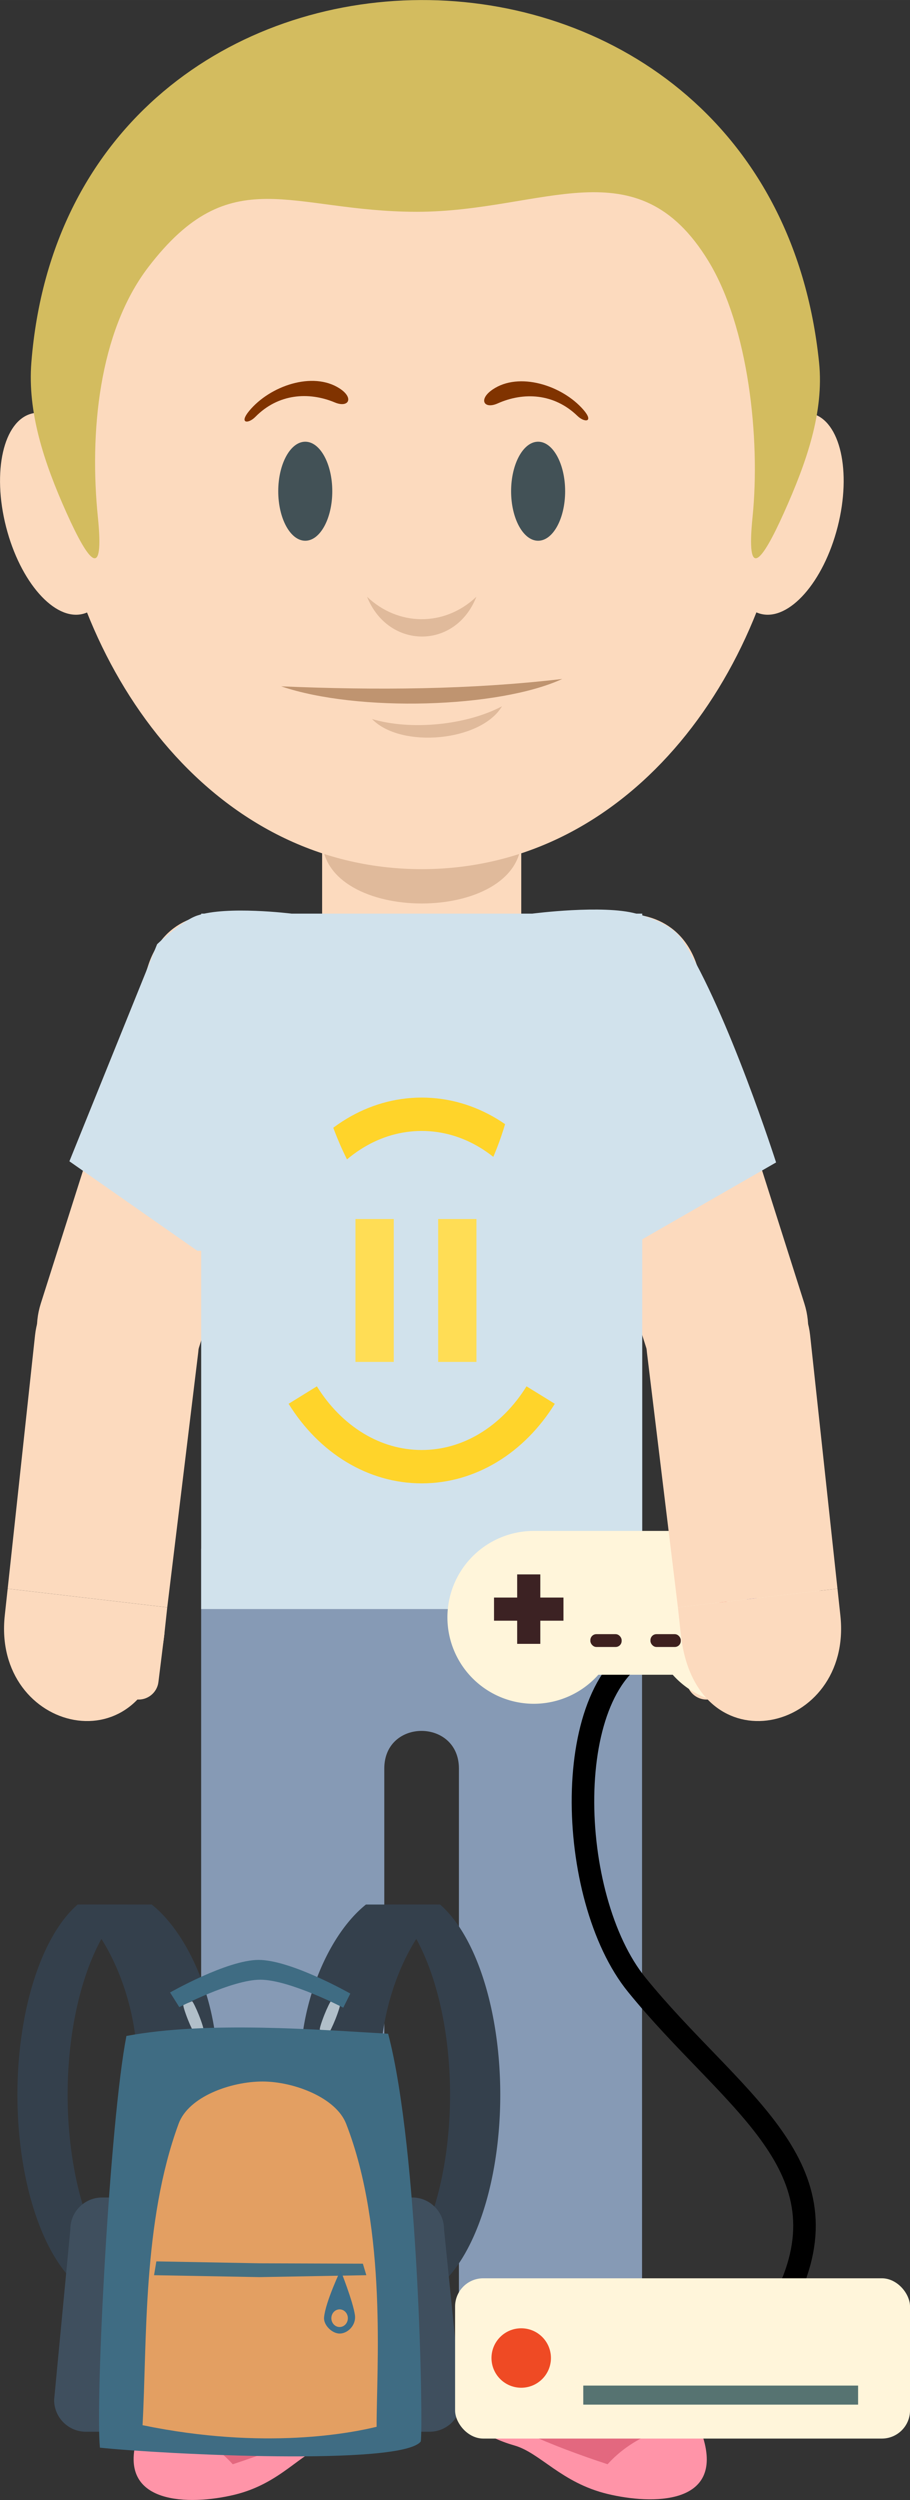 <?xml version="1.0" encoding="UTF-8" standalone="no"?>
<!-- Created with Inkscape (http://www.inkscape.org/) -->

<svg
   xmlns:dc="http://purl.org/dc/elements/1.1/"
   xmlns:cc="http://creativecommons.org/ns#"
   xmlns:rdf="http://www.w3.org/1999/02/22-rdf-syntax-ns#"
   xmlns:svg="http://www.w3.org/2000/svg"
   xmlns="http://www.w3.org/2000/svg"
   xmlns:sodipodi="http://sodipodi.sourceforge.net/DTD/sodipodi-0.dtd"
   xmlns:inkscape="http://www.inkscape.org/namespaces/inkscape"
   width="23.885mm"
   height="65.617mm"
   viewBox="0 0 84.632 232.5"
   id="svg10614"
   version="1.1"
   inkscape:version="0.92.1 r"
   sodipodi:docname="david.svg">
  <rect x="0" y="0" width="84.632" height="232.5" fill="#333333" stroke="none"/>
  <defs
     id="defs10616" />
  <sodipodi:namedview
     id="base"
     pagecolor="#ffffff"
     bordercolor="#666666"
     borderopacity="1.0"
     inkscape:pageopacity="0.0"
     inkscape:pageshadow="2"
     inkscape:zoom="1.4"
     inkscape:cx="-92.183231"
     inkscape:cy="130.49322"
     inkscape:document-units="px"
     inkscape:current-layer="layer1"
     showgrid="false"
     fit-margin-top="0"
     fit-margin-left="0"
     fit-margin-right="0"
     fit-margin-bottom="0"
     inkscape:window-width="1366"
     inkscape:window-height="699"
     inkscape:window-x="0"
     inkscape:window-y="32"
     inkscape:window-maximized="1" />
  <g
     inkscape:label="Capa 1"
     inkscape:groupmode="layer"
     id="layer1"
     transform="translate(-538.682,-347.18)">
    <g
       id="g1101"
       transform="matrix(1.6,0,0,1.6,-323.209,-347.808)"
       style="stroke-width:0.625"
       inkscape:export-xdpi="96"
       inkscape:export-ydpi="96">
      <g
         transform="matrix(0.551,0,0,-0.551,563.194,436.178)"
         id="g324"
         style="stroke-width:1.417">
        <path
           inkscape:connector-curvature="0"
           id="path326"
           style="fill:#aa7764;fill-opacity:1;fill-rule:evenodd;stroke:none;stroke-width:1.417"
           d="M 0,0 C -59.267,0 -44.986,-78.557 0,-78.557 44.987,-78.557 59.266,0 0,0" />
      </g>
      <g
         transform="matrix(0.551,0,0,-0.551,552.766,568.236)"
         id="g328"
         style="stroke-width:1.417">
        <path
           inkscape:connector-curvature="0"
           id="path330"
           style="fill:#e3687f;fill-opacity:1;fill-rule:evenodd;stroke:none;stroke-width:1.417"
           d="m 0,0 c -4.135,-6.159 -9.645,-9.702 -11.021,-14.145 -2.222,-7.175 5.778,-7.182 10.484,-5.832 4.409,1.266 6.832,4.226 9.38,4.961 6.572,1.896 6.74,5.785 4.082,15.016 C 10.266,9.231 3.328,5.763 0,0" />
      </g>
      <g
         transform="matrix(0.551,0,0,-0.551,573.46,568.236)"
         id="g332"
         style="stroke-width:1.417">
        <path
           inkscape:connector-curvature="0"
           id="path334"
           style="fill:#e3687f;fill-opacity:1;fill-rule:evenodd;stroke:none;stroke-width:1.417"
           d="m 0,0 c 4.135,-6.159 9.643,-9.702 11.019,-14.145 2.265,-7.311 -6.168,-7.089 -10.747,-5.735 -4.337,1.283 -6.588,4.135 -9.115,4.864 -6.572,1.896 -6.742,5.785 -4.083,15.016 2.659,9.231 9.598,5.763 12.926,0" />
      </g>
      <g
         transform="matrix(0.551,0,0,-0.551,550.374,524.387)"
         id="g336"
         style="stroke-width:1.417">
        <path
           inkscape:connector-curvature="0"
           id="path338"
           style="fill:#869ab5;fill-opacity:1;fill-rule:evenodd;stroke:none;stroke-width:1.417"
           d="M 0,0 H 46.511 V -84.693 H 27.193 v 61.504 c 0,5.277 -7.873,5.31 -7.873,0 V -84.693 H 0 Z" />
      </g>
      <g
         transform="matrix(0.551,0,0,-0.551,556.376,493.402)"
         id="g340"
         style="stroke-width:1.417">
        <path
           inkscape:connector-curvature="0"
           id="path342"
           style="fill:#fcdabe;fill-opacity:1;fill-rule:evenodd;stroke:none;stroke-width:1.417"
           d="m 0,0 -11.314,-35.615 c -1.441,-4.536 -6.333,-7.069 -10.869,-5.627 -4.538,1.44 -7.07,6.331 -5.629,10.868 L -16.498,5.24 C -13.211,15.587 3.117,9.812 0,0" />
      </g>
      <g
         transform="matrix(0.551,0,0,-0.551,547.227,528.053)"
         id="g344"
         style="stroke-width:1.417">
        <path
           inkscape:connector-curvature="0"
           id="path346"
           style="fill:#fcdabe;fill-opacity:1;fill-rule:evenodd;stroke:none;stroke-width:1.417"
           d="M 0,0 V 0 C 1.149,-0.141 1.972,-1.197 1.831,-2.346 L 1.204,-7.413 C 1.063,-8.561 0.007,-9.385 -1.14,-9.243 h -0.002 c -1.147,0.142 -1.971,1.197 -1.828,2.346 l 0.624,5.067 C -2.204,-0.682 -1.149,0.142 0,0" />
      </g>
      <g
         transform="matrix(0.551,0,0,-0.551,548.236,529.346)"
         id="g348"
         style="stroke-width:1.417">
        <path
           inkscape:connector-curvature="0"
           id="path350"
           style="fill:#fcdabe;fill-opacity:1;fill-rule:evenodd;stroke:none;stroke-width:1.417"
           d="M 0,0 0.304,2.812 -16.53,4.785 -16.834,1.974 C -18.191,-10.448 -1.551,-14.37 0,0" />
      </g>
      <g
         transform="matrix(0.551,0,0,-0.551,548.404,527.796)"
         id="g352"
         style="stroke-width:1.417">
        <path
           inkscape:connector-curvature="0"
           id="path354"
           style="fill:#fcdabe;fill-opacity:1;fill-rule:evenodd;stroke:none;stroke-width:1.417"
           d="m 0,0 3.262,26.848 c 0.573,4.724 -2.943,9.023 -7.676,9.533 -4.733,0.511 -9.024,-2.944 -9.534,-7.675 L -16.834,1.973 Z" />
      </g>
      <g
         transform="matrix(0.551,0,0,-0.551,570.114,493.402)"
         id="g356"
         style="stroke-width:1.417">
        <path
           inkscape:connector-curvature="0"
           id="path358"
           style="fill:#fcdabe;fill-opacity:1;fill-rule:evenodd;stroke:none;stroke-width:1.417"
           d="m 0,0 11.312,-35.615 c 1.443,-4.536 6.333,-7.069 10.871,-5.627 4.536,1.44 7.068,6.331 5.627,10.868 L 16.496,5.24 C 13.209,15.587 -3.117,9.812 0,0" />
      </g>
      <g
         transform="matrix(0.551,0,0,-0.551,579.262,528.053)"
         id="g360"
         style="stroke-width:1.417">
        <path
           inkscape:connector-curvature="0"
           id="path362"
           style="fill:#fcdabe;fill-opacity:1;fill-rule:evenodd;stroke:none;stroke-width:1.417"
           d="m 0,0 v 0 c -1.149,-0.141 -1.972,-1.197 -1.83,-2.346 l 0.626,-5.067 c 0.141,-1.148 1.197,-1.972 2.346,-1.83 1.148,0.142 1.972,1.197 1.83,2.346 L 2.346,-1.83 C 2.205,-0.682 1.149,0.142 0,0" />
      </g>
      <g
         transform="matrix(0.551,0,0,-0.551,563.194,468.417)"
         id="g374"
         style="stroke-width:1.417">
        <path
           inkscape:connector-curvature="0"
           id="path376"
           style="fill:#fcdabe;fill-opacity:1;fill-rule:evenodd;stroke:none;stroke-width:1.417"
           d="m 0,0 v 0 c 5.776,0 10.502,-4.727 10.502,-10.504 v -24.064 c 0,-5.777 -4.726,-10.503 -10.502,-10.503 -5.778,0 -10.504,4.726 -10.504,10.503 v 24.064 C -10.504,-4.727 -5.778,0 0,0" />
      </g>
      <path
         inkscape:connector-curvature="0"
         id="path372"
         style="fill:#d1e2ec;fill-opacity:1;fill-rule:evenodd;stroke:none;stroke-width:0.625"
         d="m 550.376,487.472 h 25.637 v 40.422 h -25.637 z" />
      <g
         transform="matrix(0.551,0,0,-0.551,568.983,483.155)"
         id="g378"
         style="stroke-width:1.417">
        <path
           inkscape:connector-curvature="0"
           id="path380"
           style="fill:#e0ba9b;fill-opacity:1;fill-rule:evenodd;stroke:none;stroke-width:1.417"
           d="M 0,0 V 0 C 0,-9.021 -21.005,-9.021 -21.005,0 -21.005,9.021 0,9.021 0,0" />
      </g>
      <g
         transform="matrix(0.551,0,0,-0.551,563.194,437.556)"
         id="g382"
         style="stroke-width:1.417">
        <path
           inkscape:connector-curvature="0"
           id="path384"
           style="fill:#fcdabe;fill-opacity:1;fill-rule:evenodd;stroke:none;stroke-width:1.417"
           d="M 0,0 C -59.183,0 -44.924,-85.899 0,-85.899 44.922,-85.899 59.182,0 0,0" />
      </g>
      <g
         transform="matrix(0.551,0,0,-0.551,540.529,458.405)"
         id="g386"
         style="stroke-width:1.417">
        <path
           inkscape:connector-curvature="0"
           id="path388"
           style="fill:#fcdabe;fill-opacity:1;fill-rule:evenodd;stroke:none;stroke-width:1.417"
           d="M 0,0 C 2.99,0.763 6.621,-3.349 8.111,-9.185 9.6,-15.02 8.387,-20.369 5.397,-21.132 c -2.988,-0.764 -6.621,3.348 -8.11,9.183 C -4.203,-6.113 -2.988,-0.763 0,0" />
      </g>
      <g
         transform="matrix(0.551,0,0,-0.551,585.876,458.405)"
         id="g390"
         style="stroke-width:1.417">
        <path
           inkscape:connector-curvature="0"
           id="path392"
           style="fill:#fcdabe;fill-opacity:1;fill-rule:evenodd;stroke:none;stroke-width:1.417"
           d="m 0,0 c -2.99,0.763 -6.621,-3.349 -8.111,-9.185 -1.489,-5.835 -0.276,-11.184 2.714,-11.947 2.988,-0.764 6.621,3.348 8.11,9.183 C 4.203,-6.113 2.988,-0.763 0,0" />
      </g>
      <g
         transform="matrix(0.551,0,0,-0.551,569.961,465.798)"
         id="g394"
         style="stroke-width:1.417">
        <path
           inkscape:connector-curvature="0"
           id="path396"
           style="fill:#425156;fill-opacity:1;fill-rule:evenodd;stroke:none;stroke-width:1.417"
           d="M 0,0 C 1.571,0 2.85,2.347 2.85,5.223 2.85,8.1 1.571,10.447 0,10.447 -1.569,10.447 -2.85,8.1 -2.85,5.223 -2.85,2.347 -1.569,0 0,0" />
      </g>
      <g
         transform="matrix(0.551,0,0,-0.551,556.426,465.798)"
         id="g398"
         style="stroke-width:1.417">
        <path
           inkscape:connector-curvature="0"
           id="path400"
           style="fill:#425156;fill-opacity:1;fill-rule:evenodd;stroke:none;stroke-width:1.417"
           d="M 0,0 C 1.569,0 2.85,2.347 2.85,5.223 2.85,8.1 1.569,10.447 0,10.447 -1.569,10.447 -2.851,8.1 -2.851,5.223 -2.851,2.347 -1.569,0 0,0" />
      </g>
      <g
         transform="matrix(0.551,0,0,-0.551,566.372,469.055)"
         id="g402"
         style="stroke-width:1.417">
        <path
           inkscape:connector-curvature="0"
           id="path404"
           style="fill:#e0ba9b;fill-opacity:1;fill-rule:evenodd;stroke:none;stroke-width:1.417"
           d="M 0,0 C -2.213,-5.642 -9.319,-5.543 -11.531,0 -8.292,-3.082 -3.416,-3.225 0,0" />
      </g>
      <path
         d="m 555.456,502.789 c 0.88,-1.42 2.035,-2.587 3.37,-3.391 1.311,-0.789 2.795,-1.234 4.368,-1.234 1.572,0 3.055,0.445 4.366,1.234 1.337,0.804 2.49,1.971 3.37,3.391 l -1.644,1.015 c -0.714,-1.152 -1.648,-2.098 -2.725,-2.746 -1.014,-0.61 -2.159,-0.954 -3.367,-0.954 -1.21,0 -2.355,0.344 -3.367,0.954 -1.078,0.648 -2.013,1.594 -2.726,2.746 z m 15.475,13.174 c -0.88,1.419 -2.033,2.586 -3.37,3.391 -1.311,0.789 -2.794,1.234 -4.366,1.234 -1.573,0 -3.057,-0.445 -4.368,-1.234 -1.336,-0.804 -2.49,-1.971 -3.37,-3.391 l 1.644,-1.015 c 0.714,1.152 1.648,2.098 2.726,2.747 1.013,0.61 2.157,0.954 3.367,0.954 1.209,0 2.353,-0.343 3.367,-0.954 1.077,-0.649 2.011,-1.595 2.725,-2.747 z"
         style="fill:#ffd42a;fill-opacity:1;fill-rule:nonzero;stroke:none;stroke-width:0.625"
         id="path408"
         inkscape:connector-curvature="0" />
      <path
         sodipodi:nodetypes="acccccsacaca"
         inkscape:connector-curvature="0"
         id="path4266"
         d="m 550.153,487.581 c -0.909,0.302 -2.339,1.67 -2.339,1.67 l -5.098,12.617 7.437,5.202 25.28,-0.334 8.36,-4.802 c 0,0 -2.765,-8.635 -5.38,-12.834 -0.564,-0.906 -1.727,-1.348 -2.757,-1.63 -1.934,-0.529 -6.014,0 -6.014,0 0,0 -0.037,17.684 -6.361,17.885 -6.484,0.206 -7.671,-17.885 -7.671,-17.885 0,0 -3.73,-0.462 -5.457,0.111 z"
         style="fill:#d1e2ec;fill-opacity:1;fill-rule:evenodd;stroke:none;stroke-width:0.625px;stroke-linecap:butt;stroke-linejoin:miter;stroke-opacity:1" />
      <path
         inkscape:connector-curvature="0"
         id="path412"
         style="fill:#ffdd55;fill-opacity:1;fill-rule:evenodd;stroke:none;stroke-width:0.625"
         d="m 564.15,505.222 v 8.307 h 2.226 v -8.307 z" />
      <g
         transform="matrix(0.546,0.075,0.075,-0.546,571.364,473.832)"
         id="g416"
         style="stroke-width:1.417">
        <path
           inkscape:connector-curvature="0"
           id="path418"
           style="fill:#bf9470;fill-opacity:1;fill-rule:evenodd;stroke:none;stroke-width:1.417"
           d="M 0,0 C -6.197,-3.956 -20.866,-6.429 -29.263,-4.805 -19.289,-3.86 -9.471,-2.451 0,0" />
      </g>
      <g
         transform="matrix(0.551,0,0,-0.551,567.861,475.42)"
         id="g420"
         style="stroke-width:1.417">
        <path
           inkscape:connector-curvature="0"
           id="path422"
           style="fill:#e0ba9b;fill-opacity:1;fill-rule:evenodd;stroke:none;stroke-width:1.417"
           d="M 0,0 C -2.213,-3.72 -10.666,-4.495 -13.712,-1.345 -9.602,-2.566 -3.792,-2.003 0,0" />
      </g>
      <g
         style="fill:#d3bc5f;fill-opacity:1;stroke-width:1.417"
         transform="matrix(0.582,0,0,-0.594,544.371,464.421)"
         id="g424">
        <path
           inkscape:connector-curvature="0"
           id="path426"
           style="fill:#d3bc5f;fill-opacity:1;fill-rule:evenodd;stroke:none;stroke-width:1.417"
           d="m 0,0 c 0.65,-6.285 -0.879,-4.506 -3.135,0.422 -2.256,4.928 -3.903,9.845 -3.507,14.711 3.806,46.989 73.672,47.566 78.67,0 C 72.537,10.277 70.777,5.35 68.52,0.422 66.264,-4.506 64.736,-6.284 65.385,0 c 0.788,7.629 -0.388,18.609 -4.423,25.072 -7.143,11.436 -16.464,4.799 -29.1,4.799 -12.637,0 -18.56,5.157 -26.811,-5.398 C 0.05,18.075 -0.841,8.146 0,0" />
      </g>
      <g
         style="fill:#803300;fill-opacity:1;stroke-width:1.417"
         transform="matrix(0.523,0.173,0.173,-0.523,567.317,457.007)"
         id="g432">
        <path
           inkscape:connector-curvature="0"
           id="path434"
           style="fill:#803300;fill-opacity:1;fill-rule:evenodd;stroke:none;stroke-width:1.417"
           d="M 0,0 C 2.042,2.667 6.814,2.735 9.772,0.973 11.253,0.09 10.332,-0.3 9.369,0.164 6.261,1.663 3.165,0.779 0.966,-1.228 -0.2,-2.293 -1.133,-1.482 0,0" />
      </g>
      <g
         style="fill:#803300;fill-opacity:1;stroke-width:1.417"
         transform="matrix(0.519,-0.186,-0.186,-0.519,558.416,456.942)"
         id="g436">
        <path
           inkscape:connector-curvature="0"
           id="path438"
           style="fill:#803300;fill-opacity:1;fill-rule:evenodd;stroke:none;stroke-width:1.417"
           d="M 0,0 C -2.042,2.667 -6.814,2.735 -9.772,0.973 -11.253,0.09 -10.332,-0.3 -9.369,0.164 -6.261,1.663 -3.165,0.779 -0.966,-1.228 0.2,-2.293 1.133,-1.482 0,0" />
      </g>
      <g
         transform="matrix(0.551,0,0,-0.551,546.991,575.246)"
         id="g440"
         style="stroke-width:1.417">
        <path
           inkscape:connector-curvature="0"
           id="path442"
           style="fill:#ff94a8;fill-opacity:1;fill-rule:evenodd;stroke:none;stroke-width:1.417"
           d="m 0,0 c -0.242,-0.468 -0.442,-0.943 -0.592,-1.428 -2.23,-7.199 5.57,-7.191 10.23,-6.069 4.879,1.173 6.955,4.426 9.633,5.198 3.526,1.017 5.208,2.608 5.599,5.287 C 21.131,0.08 15.473,-2.305 9.473,-4.277 6.921,-1.451 3.232,-0.045 0,0" />
      </g>
      <g
         transform="matrix(0.551,0,0,-0.551,548.415,573.573)"
         id="g444"
         style="stroke-width:1.417">
        <path
           inkscape:connector-curvature="0"
           id="path446"
           style="fill:#ff94a8;fill-opacity:1;fill-rule:nonzero;stroke:none;stroke-width:1.417"
           d="m 0,0 c -0.243,-0.179 -0.587,-0.126 -0.766,0.118 -0.179,0.244 -0.125,0.588 0.118,0.767 0.43,0.314 1.099,0.594 1.908,0.805 L 1.247,1.689 C 1.088,1.675 0.938,1.73 0.828,1.831 0.773,1.866 0.721,1.913 0.678,1.97 0.499,2.214 0.553,2.558 0.796,2.737 1.331,3.128 2.319,3.539 3.511,3.856 3.425,3.853 3.337,3.846 3.248,3.838 2.947,3.811 2.68,4.033 2.654,4.334 2.627,4.635 2.849,4.902 3.149,4.929 4.01,5.008 4.763,4.921 5.425,4.719 V 3.137 C 4.611,3.014 3.84,2.834 3.181,2.629 3.65,2.504 4.078,2.322 4.468,2.098 4.785,2.101 5.107,2.094 5.425,2.074 V -0.165 C 5.198,0.111 4.946,0.377 4.667,0.616 4.509,0.752 4.341,0.88 4.164,0.997 2.357,0.939 0.721,0.528 0,0 M 5.425,4.719 C 5.749,4.621 6.05,4.495 6.333,4.348 L 6.415,4.355 C 8.215,4.499 10.074,4.326 11.436,3.574 11.701,3.428 11.797,3.095 11.652,2.829 11.506,2.564 11.173,2.467 10.908,2.613 10.053,3.083 8.931,3.283 7.75,3.301 8.496,2.568 9.029,1.714 9.448,0.997 9.646,0.831 9.705,0.544 9.578,0.31 9.432,0.045 9.099,-0.053 8.832,0.093 7.998,0.554 6.977,0.818 5.919,0.933 6.624,0.184 7.132,-0.658 7.531,-1.344 7.684,-1.606 7.594,-1.941 7.331,-2.093 7.07,-2.246 6.733,-2.156 6.581,-1.894 6.277,-1.369 5.903,-0.743 5.425,-0.165 V 2.074 C 6.189,2.027 6.953,1.914 7.673,1.72 7.379,2.11 7.045,2.489 6.653,2.816 6.479,2.962 6.291,3.099 6.091,3.222 5.867,3.198 5.645,3.169 5.425,3.137 Z" />
      </g>
      <g
         transform="matrix(0.551,0,0,-0.551,579.218,575.246)"
         id="g448"
         style="stroke-width:1.417">
        <path
           inkscape:connector-curvature="0"
           id="path450"
           style="fill:#ff94a8;fill-opacity:1;fill-rule:evenodd;stroke:none;stroke-width:1.417"
           d="m 0,0 c 0.241,-0.468 0.442,-0.943 0.592,-1.428 2.23,-7.199 -5.397,-7.105 -10.058,-5.984 -4.879,1.174 -7.127,4.341 -9.804,5.113 -3.525,1.017 -5.209,2.608 -5.6,5.287 3.739,-2.908 9.397,-5.293 15.397,-7.265 C -6.921,-1.451 -3.232,-0.045 0,0" />
      </g>
      <g
         transform="matrix(0.551,0,0,-0.551,574.803,570.972)"
         id="g452"
         style="stroke-width:1.417">
        <path
           inkscape:connector-curvature="0"
           id="path454"
           style="fill:#ff94a8;fill-opacity:1;fill-rule:nonzero;stroke:none;stroke-width:1.417"
           d="m 0,0 c -0.322,-0.098 -0.623,-0.225 -0.905,-0.371 l -0.083,0.007 c -1.8,0.143 -3.657,-0.03 -5.021,-0.781 -0.265,-0.146 -0.361,-0.48 -0.216,-0.745 0.147,-0.265 0.479,-0.363 0.746,-0.217 0.854,0.471 1.975,0.67 3.156,0.689 -0.746,-0.734 -1.279,-1.587 -1.698,-2.305 -0.198,-0.165 -0.257,-0.452 -0.129,-0.687 0.145,-0.265 0.48,-0.362 0.745,-0.216 0.834,0.46 1.855,0.724 2.913,0.84 -0.705,-0.749 -1.213,-1.592 -1.612,-2.277 -0.151,-0.262 -0.063,-0.598 0.2,-0.75 0.261,-0.152 0.598,-0.063 0.75,0.199 0.304,0.526 0.678,1.15 1.154,1.729 v 2.239 c -0.762,-0.046 -1.526,-0.16 -2.244,-0.353 0.292,0.389 0.628,0.769 1.018,1.096 0.176,0.146 0.362,0.283 0.562,0.405 C -0.44,-1.522 -0.218,-1.551 0,-1.583 Z m 5.427,-4.719 c 0.244,-0.179 0.587,-0.127 0.766,0.118 0.179,0.244 0.125,0.587 -0.118,0.766 -0.429,0.314 -1.099,0.594 -1.908,0.806 L 4.18,-3.03 c 0.159,-0.015 0.31,0.041 0.419,0.141 0.057,0.036 0.107,0.082 0.15,0.14 0.179,0.244 0.125,0.587 -0.118,0.766 -0.533,0.391 -1.523,0.803 -2.715,1.12 0.086,-0.004 0.174,-0.01 0.263,-0.018 0.301,-0.027 0.568,0.195 0.596,0.495 C 2.802,-0.084 2.58,0.182 2.278,0.209 1.417,0.289 0.664,0.201 0,0 V -1.583 C 0.816,-1.705 1.587,-1.885 2.247,-2.091 1.777,-2.215 1.349,-2.398 0.959,-2.621 0.642,-2.619 0.32,-2.626 0,-2.646 v -2.239 c 0.229,0.276 0.481,0.542 0.76,0.782 0.158,0.135 0.326,0.263 0.503,0.38 1.808,-0.057 3.443,-0.469 4.164,-0.996" />
      </g>
      <path
         inkscape:connector-curvature="0"
         id="path412-3"
         style="fill:#ffdd55;fill-opacity:1;fill-rule:evenodd;stroke:none;stroke-width:0.625"
         d="m 559.344,505.222 v 8.307 h 2.226 v -8.307 z" />
      <g
         style="stroke-width:2.452"
         inkscape:label="Capa 1"
         id="layer1-5"
         transform="matrix(0.255,0,0,0.255,585.19,447.548)">
        <g
           style="stroke-width:2.452"
           id="g4340"
           transform="matrix(0.49,0,0,0.49,-91.017,259.267)"
           inkscape:export-xdpi="90"
           inkscape:export-ydpi="90">
          <g
             style="fill:#34404c;fill-opacity:1;stroke:none;stroke-width:2.452"
             id="g4269">
            <path
               style="color:#000000;clip-rule:nonzero;display:inline;overflow:visible;visibility:visible;opacity:1;isolation:auto;mix-blend-mode:normal;color-interpolation:sRGB;color-interpolation-filters:linearRGB;solid-color:#000000;solid-opacity:1;fill:#34404c;fill-opacity:1;fill-rule:nonzero;stroke:none;stroke-width:1.421;stroke-linecap:round;stroke-linejoin:round;stroke-miterlimit:4;stroke-dasharray:none;stroke-dashoffset:0;stroke-opacity:1;color-rendering:auto;image-rendering:auto;shape-rendering:auto;text-rendering:auto;enable-background:accumulate"
               d="m -412.131,1.322 a 45.034,95.66 0 0 0 -28.018,88.512 45.034,95.66 0 0 0 45.035,95.66 45.034,95.66 0 0 0 11.756,-3.348 45.034,95.66 0 0 1 -33.434,-92.312 45.034,95.66 0 0 1 28.066,-88.512 z"
               transform="translate(261.786,250.039)"
               id="path4220"
               inkscape:connector-curvature="0" />
            <path
               style="color:#000000;clip-rule:nonzero;display:inline;overflow:visible;visibility:visible;opacity:1;isolation:auto;mix-blend-mode:normal;color-interpolation:sRGB;color-interpolation-filters:linearRGB;solid-color:#000000;solid-opacity:1;fill:#34404c;fill-opacity:1;fill-rule:nonzero;stroke:none;stroke-width:0.935;stroke-linecap:round;stroke-linejoin:round;stroke-miterlimit:4;stroke-dasharray:none;stroke-dashoffset:0;stroke-opacity:1;color-rendering:auto;image-rendering:auto;shape-rendering:auto;text-rendering:auto;enable-background:accumulate"
               d="m -410.703,1.322 a 65.189,35.137 76.316 0 0 -1.777,2.055 65.189,35.137 76.316 0 1 24.764,46.201 65.189,35.137 76.316 0 1 -6.275,62.826 65.189,35.137 76.316 0 0 24.799,8.824 65.189,35.137 76.316 0 0 18.717,-71.65 65.189,35.137 76.316 0 0 -27.18,-48.256 z"
               transform="translate(261.786,250.039)"
               id="path4245"
               inkscape:connector-curvature="0" />
          </g>
          <rect
             transform="rotate(-21.572)"
             ry="14.464"
             rx="0.622"
             y="239.889"
             x="-204.221"
             height="14.464"
             width="5.536"
             id="rect4198"
             style="opacity:1;fill:#b1bfc9;fill-opacity:1;stroke:none;stroke-width:2.452;stroke-linejoin:round;stroke-miterlimit:4;stroke-dasharray:none;stroke-dashoffset:0;stroke-opacity:1" />
          <g
             style="fill:#34404c;fill-opacity:1;stroke:none;stroke-width:2.452"
             id="g4269-5"
             transform="matrix(-1,0,0,1,-132.101,0)">
            <path
               style="color:#000000;clip-rule:nonzero;display:inline;overflow:visible;visibility:visible;opacity:1;isolation:auto;mix-blend-mode:normal;color-interpolation:sRGB;color-interpolation-filters:linearRGB;solid-color:#000000;solid-opacity:1;fill:#34404c;fill-opacity:1;fill-rule:nonzero;stroke:none;stroke-width:1.421;stroke-linecap:round;stroke-linejoin:round;stroke-miterlimit:4;stroke-dasharray:none;stroke-dashoffset:0;stroke-opacity:1;color-rendering:auto;image-rendering:auto;shape-rendering:auto;text-rendering:auto;enable-background:accumulate"
               d="m -412.131,1.322 a 45.034,95.66 0 0 0 -28.018,88.512 45.034,95.66 0 0 0 45.035,95.66 45.034,95.66 0 0 0 11.756,-3.348 45.034,95.66 0 0 1 -33.434,-92.312 45.034,95.66 0 0 1 28.066,-88.512 z"
               transform="translate(261.786,250.039)"
               id="path4220-3"
               inkscape:connector-curvature="0" />
            <path
               style="color:#000000;clip-rule:nonzero;display:inline;overflow:visible;visibility:visible;opacity:1;isolation:auto;mix-blend-mode:normal;color-interpolation:sRGB;color-interpolation-filters:linearRGB;solid-color:#000000;solid-opacity:1;fill:#34404c;fill-opacity:1;fill-rule:nonzero;stroke:none;stroke-width:0.935;stroke-linecap:round;stroke-linejoin:round;stroke-miterlimit:4;stroke-dasharray:none;stroke-dashoffset:0;stroke-opacity:1;color-rendering:auto;image-rendering:auto;shape-rendering:auto;text-rendering:auto;enable-background:accumulate"
               d="m -410.703,1.322 a 65.189,35.137 76.316 0 0 -1.777,2.055 65.189,35.137 76.316 0 1 24.764,46.201 65.189,35.137 76.316 0 1 -6.275,62.826 65.189,35.137 76.316 0 0 24.799,8.824 65.189,35.137 76.316 0 0 18.717,-71.65 65.189,35.137 76.316 0 0 -27.18,-48.256 z"
               transform="translate(261.786,250.039)"
               id="path4245-5"
               inkscape:connector-curvature="0" />
          </g>
          <path
             sodipodi:nodetypes="cccccccccscc"
             inkscape:connector-curvature="0"
             d="m -153.738,402.409 c 0,-8.153 6.61,-14.763 14.763,-14.763 H 5.333 m 0,0 c 8.153,0 14.763,6.61 14.763,14.763 l 8.035,79.399 v 0 c 4e-6,8.176 -6.628,14.805 -14.805,14.805 v 0 H -146.484 c -8.176,0 -14.805,-6.628 -14.805,-14.805 l 7.551,-79.399"
             style="color:#000000;clip-rule:nonzero;display:inline;overflow:visible;visibility:visible;opacity:1;isolation:auto;mix-blend-mode:normal;color-interpolation:sRGB;color-interpolation-filters:linearRGB;solid-color:#000000;solid-opacity:1;fill:#3f4f5e;fill-opacity:1;fill-rule:nonzero;stroke:none;stroke-width:0.958;stroke-linecap:round;stroke-linejoin:round;stroke-miterlimit:4;stroke-dasharray:none;stroke-dashoffset:0;stroke-opacity:1;color-rendering:auto;image-rendering:auto;shape-rendering:auto;text-rendering:auto;enable-background:accumulate"
             id="path4316-2" />
          <rect
             transform="matrix(-0.93,-0.368,-0.368,0.93,0,0)"
             ry="14.464"
             rx="0.622"
             y="287.207"
             x="-83.809"
             height="14.464"
             width="5.536"
             id="rect4198-3"
             style="opacity:1;fill:#b1bfc9;fill-opacity:1;stroke:none;stroke-width:2.452;stroke-linejoin:round;stroke-miterlimit:4;stroke-dasharray:none;stroke-dashoffset:0;stroke-opacity:1" />
          <path
             sodipodi:nodetypes="ccccc"
             inkscape:connector-curvature="0"
             id="path4149-3"
             d="m -127.659,312.506 c 37.541,-7.088 89.947,-2.854 121.754,-1.041 14.307,54.313 16.358,183.051 15.178,189.674 -8.769,11.428 -119.513,5.994 -149.257,2.883 -2.195,-22.37 4.584,-151.598 12.326,-191.516 z"
             style="fill:#3f6c83;fill-opacity:1;fill-rule:evenodd;stroke:none;stroke-width:2.452px;stroke-linecap:butt;stroke-linejoin:miter;stroke-opacity:1" />
          <path
             sodipodi:nodetypes="sasccs"
             inkscape:connector-curvature="0"
             id="path4159"
             d="m -103.37,353.313 c 4.679,-12.725 24.499,-19.642 39.075,-19.624 14.505,0.018 34.103,7.462 38.84,19.624 19.284,49.506 14.093,114.596 14.193,140.99 -10.988,2.694 -51.701,11.073 -108.887,-0.74 2.138,-39.005 -0.076,-94.406 16.78,-140.251 z"
             style="fill:#e39f62;fill-opacity:1;fill-rule:evenodd;stroke:none;stroke-width:2.452px;stroke-linecap:butt;stroke-linejoin:miter;stroke-opacity:1" />
          <path
             sodipodi:nodetypes="ccccccc"
             inkscape:connector-curvature="0"
             id="path4161"
             d="m -113.727,417.362 48.036,0.893 48.036,0.179 1.607,5.357 -49.643,0.893 -49.107,-0.893 z"
             style="fill:#457082;fill-opacity:1;fill-rule:evenodd;stroke:none;stroke-width:2.452;stroke-linecap:butt;stroke-linejoin:round;stroke-miterlimit:4;stroke-dasharray:none;stroke-opacity:1" />
          <path
             sodipodi:nodetypes="cssscccccc"
             inkscape:connector-curvature="0"
             id="path4191"
             transform="translate(261.786,250.039)"
             d="m -289.822,171.43 c 0,0 -7.063,14.851 -7.678,21.965 -0.313,3.622 3.869,7.674 7.501,7.5 3.809,-0.183 7.457,-4.136 6.874,-8.483 -0.847,-6.321 -6.696,-20.982 -6.696,-20.982 z m -0.445,18.215 c 2.121,-3.3e-4 3.84,1.839 3.84,4.107 1.5e-4,2.269 -1.719,4.108 -3.84,4.107 -2.121,3.3e-4 -3.84,-1.839 -3.84,-4.107 -1.4e-4,-2.269 1.719,-4.108 3.84,-4.107 z"
             style="fill:#3c6e8a;fill-opacity:1;fill-rule:evenodd;stroke:none;stroke-width:2.452;stroke-linecap:butt;stroke-linejoin:round;stroke-miterlimit:4;stroke-dasharray:none;stroke-opacity:1" />
          <path
             sodipodi:nodetypes="caccacc"
             inkscape:connector-curvature="0"
             id="path4196"
             d="m -103.052,299.091 c 0,0 24.405,-12.752 37.659,-12.762 13.581,-0.011 38.608,13.015 38.608,13.015 l 3.283,-6.566 c 0,0 -27.525,-15.666 -42.679,-15.657 -14.621,0.008 -41.164,15.152 -41.164,15.152 z"
             style="fill:#3f6c83;fill-opacity:1;fill-rule:evenodd;stroke:none;stroke-width:2.452px;stroke-linecap:butt;stroke-linejoin:round;stroke-opacity:1" />
        </g>
      </g>
      <g
         id="g1005"
         style="stroke-width:0.625">
        <path
           style="fill:none;fill-rule:evenodd;stroke:#000000;stroke-width:1.31;stroke-linecap:butt;stroke-linejoin:miter;stroke-miterlimit:4;stroke-dasharray:none;stroke-opacity:1"
           d="m 576.489,530.091 c -5.263,2.053 -4.925,14.557 -0.793,19.644 5.401,6.649 12.236,10.361 8.841,17.808 -0.64,1.405 -3.723,2.754 -3.723,2.754"
           id="path4408"
           inkscape:connector-curvature="0"
           sodipodi:nodetypes="cssc" />
        <g
           id="g4398"
           transform="matrix(0.072,0,0,0.072,560.688,457.183)"
           style="stroke-width:2.6">
          <path
             id="path4153"
             d="m 125.303,919.021 c -10e-4,0 -8.9e-4,0.002 -0.002,0.002 a 69.771,69.771 0 0 0 -69.738,69.77 69.771,69.771 0 0 0 69.771,69.771 69.771,69.771 0 0 0 52.068,-23.432 h 60.061 a 69.771,69.771 0 0 0 52.047,23.432 69.771,69.771 0 0 0 69.771,-69.771 69.771,69.771 0 0 0 -69.771,-69.771 69.771,69.771 0 0 0 -0.141,0.006 c -0.003,-4.6e-4 -0.001,-0.006 -0.004,-0.006 h -164.031 -0.031 z"
             style="color:#000000;clip-rule:nonzero;display:inline;overflow:visible;visibility:visible;opacity:1;isolation:auto;mix-blend-mode:normal;color-interpolation:sRGB;color-interpolation-filters:linearRGB;solid-color:#000000;solid-opacity:1;fill:#fff5da;fill-opacity:1;fill-rule:nonzero;stroke:none;stroke-width:1.189;stroke-linecap:round;stroke-linejoin:round;stroke-miterlimit:4;stroke-dasharray:none;stroke-dashoffset:0;stroke-opacity:1;color-rendering:auto;image-rendering:auto;shape-rendering:auto;text-rendering:auto;enable-background:accumulate"
             inkscape:connector-curvature="0" />
          <ellipse
             ry="9.782"
             rx="9.782"
             cy="985.692"
             cx="321.249"
             id="path4318-3"
             style="color:#000000;clip-rule:nonzero;display:inline;overflow:visible;visibility:visible;opacity:1;isolation:auto;mix-blend-mode:normal;color-interpolation:sRGB;color-interpolation-filters:linearRGB;solid-color:#000000;solid-opacity:1;fill:#48ba6c;fill-opacity:1;fill-rule:nonzero;stroke:none;stroke-width:1.133;stroke-linecap:round;stroke-linejoin:round;stroke-miterlimit:4;stroke-dasharray:none;stroke-dashoffset:0;stroke-opacity:1;color-rendering:auto;image-rendering:auto;shape-rendering:auto;text-rendering:auto;enable-background:accumulate" />
          <rect
             ry="4.842"
             y="1002.36"
             x="170.968"
             height="10.354"
             width="25.254"
             id="rect4347"
             style="opacity:1;fill:#3d201f;fill-opacity:1;stroke:none;stroke-width:7.801;stroke-linejoin:round;stroke-miterlimit:4;stroke-dasharray:none;stroke-dashoffset:0;stroke-opacity:1" />
          <rect
             ry="4.842"
             y="1002.36"
             x="219.476"
             height="10.354"
             width="24.496"
             id="rect4347-5"
             style="opacity:1;fill:#3d201f;fill-opacity:1;stroke:none;stroke-width:7.801;stroke-linejoin:round;stroke-miterlimit:4;stroke-dasharray:none;stroke-dashoffset:0;stroke-opacity:1" />
          <path
             id="rect4364"
             d="m 111.875,954.125 v 18.688 H 93.188 V 991.5 h 18.688 v 18.688 h 18.688 V 991.5 H 149.25 V 972.812 H 130.562 V 954.125 Z"
             style="opacity:1;fill:#3c2223;fill-opacity:1;stroke:none;stroke-width:7.801;stroke-linejoin:round;stroke-miterlimit:4;stroke-dasharray:none;stroke-dashoffset:0;stroke-opacity:1"
             inkscape:connector-curvature="0" />
          <ellipse
             ry="9.782"
             rx="9.782"
             cy="1005.915"
             cx="300.194"
             id="path4318-5"
             style="color:#000000;clip-rule:nonzero;display:inline;overflow:visible;visibility:visible;opacity:1;isolation:auto;mix-blend-mode:normal;color-interpolation:sRGB;color-interpolation-filters:linearRGB;solid-color:#000000;solid-opacity:1;fill:#2e92bb;fill-opacity:1;fill-rule:nonzero;stroke:none;stroke-width:1.133;stroke-linecap:round;stroke-linejoin:round;stroke-miterlimit:4;stroke-dasharray:none;stroke-dashoffset:0;stroke-opacity:1;color-rendering:auto;image-rendering:auto;shape-rendering:auto;text-rendering:auto;enable-background:accumulate" />
          <ellipse
             ry="9.782"
             rx="9.782"
             cy="985.692"
             cx="279.424"
             id="path4318-7"
             style="color:#000000;clip-rule:nonzero;display:inline;overflow:visible;visibility:visible;opacity:1;isolation:auto;mix-blend-mode:normal;color-interpolation:sRGB;color-interpolation-filters:linearRGB;solid-color:#000000;solid-opacity:1;fill:#f25a59;fill-opacity:1;fill-rule:nonzero;stroke:none;stroke-width:1.133;stroke-linecap:round;stroke-linejoin:round;stroke-miterlimit:4;stroke-dasharray:none;stroke-dashoffset:0;stroke-opacity:1;color-rendering:auto;image-rendering:auto;shape-rendering:auto;text-rendering:auto;enable-background:accumulate" />
          <ellipse
             ry="9.782"
             rx="9.782"
             cy="964.805"
             cx="300.194"
             id="path4318"
             style="color:#000000;clip-rule:nonzero;display:inline;overflow:visible;visibility:visible;opacity:1;isolation:auto;mix-blend-mode:normal;color-interpolation:sRGB;color-interpolation-filters:linearRGB;solid-color:#000000;solid-opacity:1;fill:#6654ab;fill-opacity:1;fill-rule:nonzero;stroke:none;stroke-width:1.133;stroke-linecap:round;stroke-linejoin:round;stroke-miterlimit:4;stroke-dasharray:none;stroke-dashoffset:0;stroke-opacity:1;color-rendering:auto;image-rendering:auto;shape-rendering:auto;text-rendering:auto;enable-background:accumulate" />
        </g>
        <g
           id="g4393"
           style="stroke-width:2.6"
           transform="matrix(0.072,0,0,0.072,590.306,515.386)">
          <rect
             ry="22.752"
             y="713.985"
             x="-349.597"
             height="129.403"
             width="367.26"
             id="rect4147"
             style="opacity:1;fill:#fff5da;fill-opacity:1;stroke:none;stroke-width:7.722;stroke-linejoin:round;stroke-miterlimit:4;stroke-dasharray:none;stroke-dashoffset:0;stroke-opacity:1" />
          <circle
             r="24"
             cy="778.349"
             cx="-296.218"
             id="path4149"
             style="color:#000000;clip-rule:nonzero;display:inline;overflow:visible;visibility:visible;opacity:1;isolation:auto;mix-blend-mode:normal;color-interpolation:sRGB;color-interpolation-filters:linearRGB;solid-color:#000000;solid-opacity:1;fill:#ef4a24;fill-opacity:1;fill-rule:nonzero;stroke:none;stroke-width:1.17;stroke-linecap:round;stroke-linejoin:round;stroke-miterlimit:4;stroke-dasharray:none;stroke-dashoffset:0;stroke-opacity:1;color-rendering:auto;image-rendering:auto;shape-rendering:auto;text-rendering:auto;enable-background:accumulate" />
          <rect
             ry="0.049"
             y="800.6"
             x="-246.12"
             height="15.387"
             width="221.876"
             id="rect4151"
             style="opacity:1;fill:#567371;fill-opacity:1;stroke:none;stroke-width:7.801;stroke-linejoin:round;stroke-miterlimit:4;stroke-dasharray:none;stroke-dashoffset:0;stroke-opacity:1" />
        </g>
      </g>
      <g
         transform="matrix(0.551,0,0,-0.551,578.253,529.346)"
         id="g364"
         style="stroke-width:1.417">
        <path
           inkscape:connector-curvature="0"
           id="path366"
           style="fill:#fcdabe;fill-opacity:1;fill-rule:evenodd;stroke:none;stroke-width:1.417"
           d="M 0,0 -0.302,2.812 16.53,4.785 16.834,1.973 C 18.191,-10.448 1.553,-14.37 0,0" />
      </g>
      <g
         transform="matrix(0.551,0,0,-0.551,578.086,527.796)"
         id="g368"
         style="stroke-width:1.417">
        <path
           inkscape:connector-curvature="0"
           id="path370"
           style="fill:#fcdabe;fill-opacity:1;fill-rule:evenodd;stroke:none;stroke-width:1.417"
           d="m 0,0 -3.262,26.848 c -0.574,4.724 2.942,9.023 7.674,9.533 4.735,0.511 9.024,-2.944 9.536,-7.676 L 16.833,1.973 Z" />
      </g>
    </g>
  </g>
</svg>
